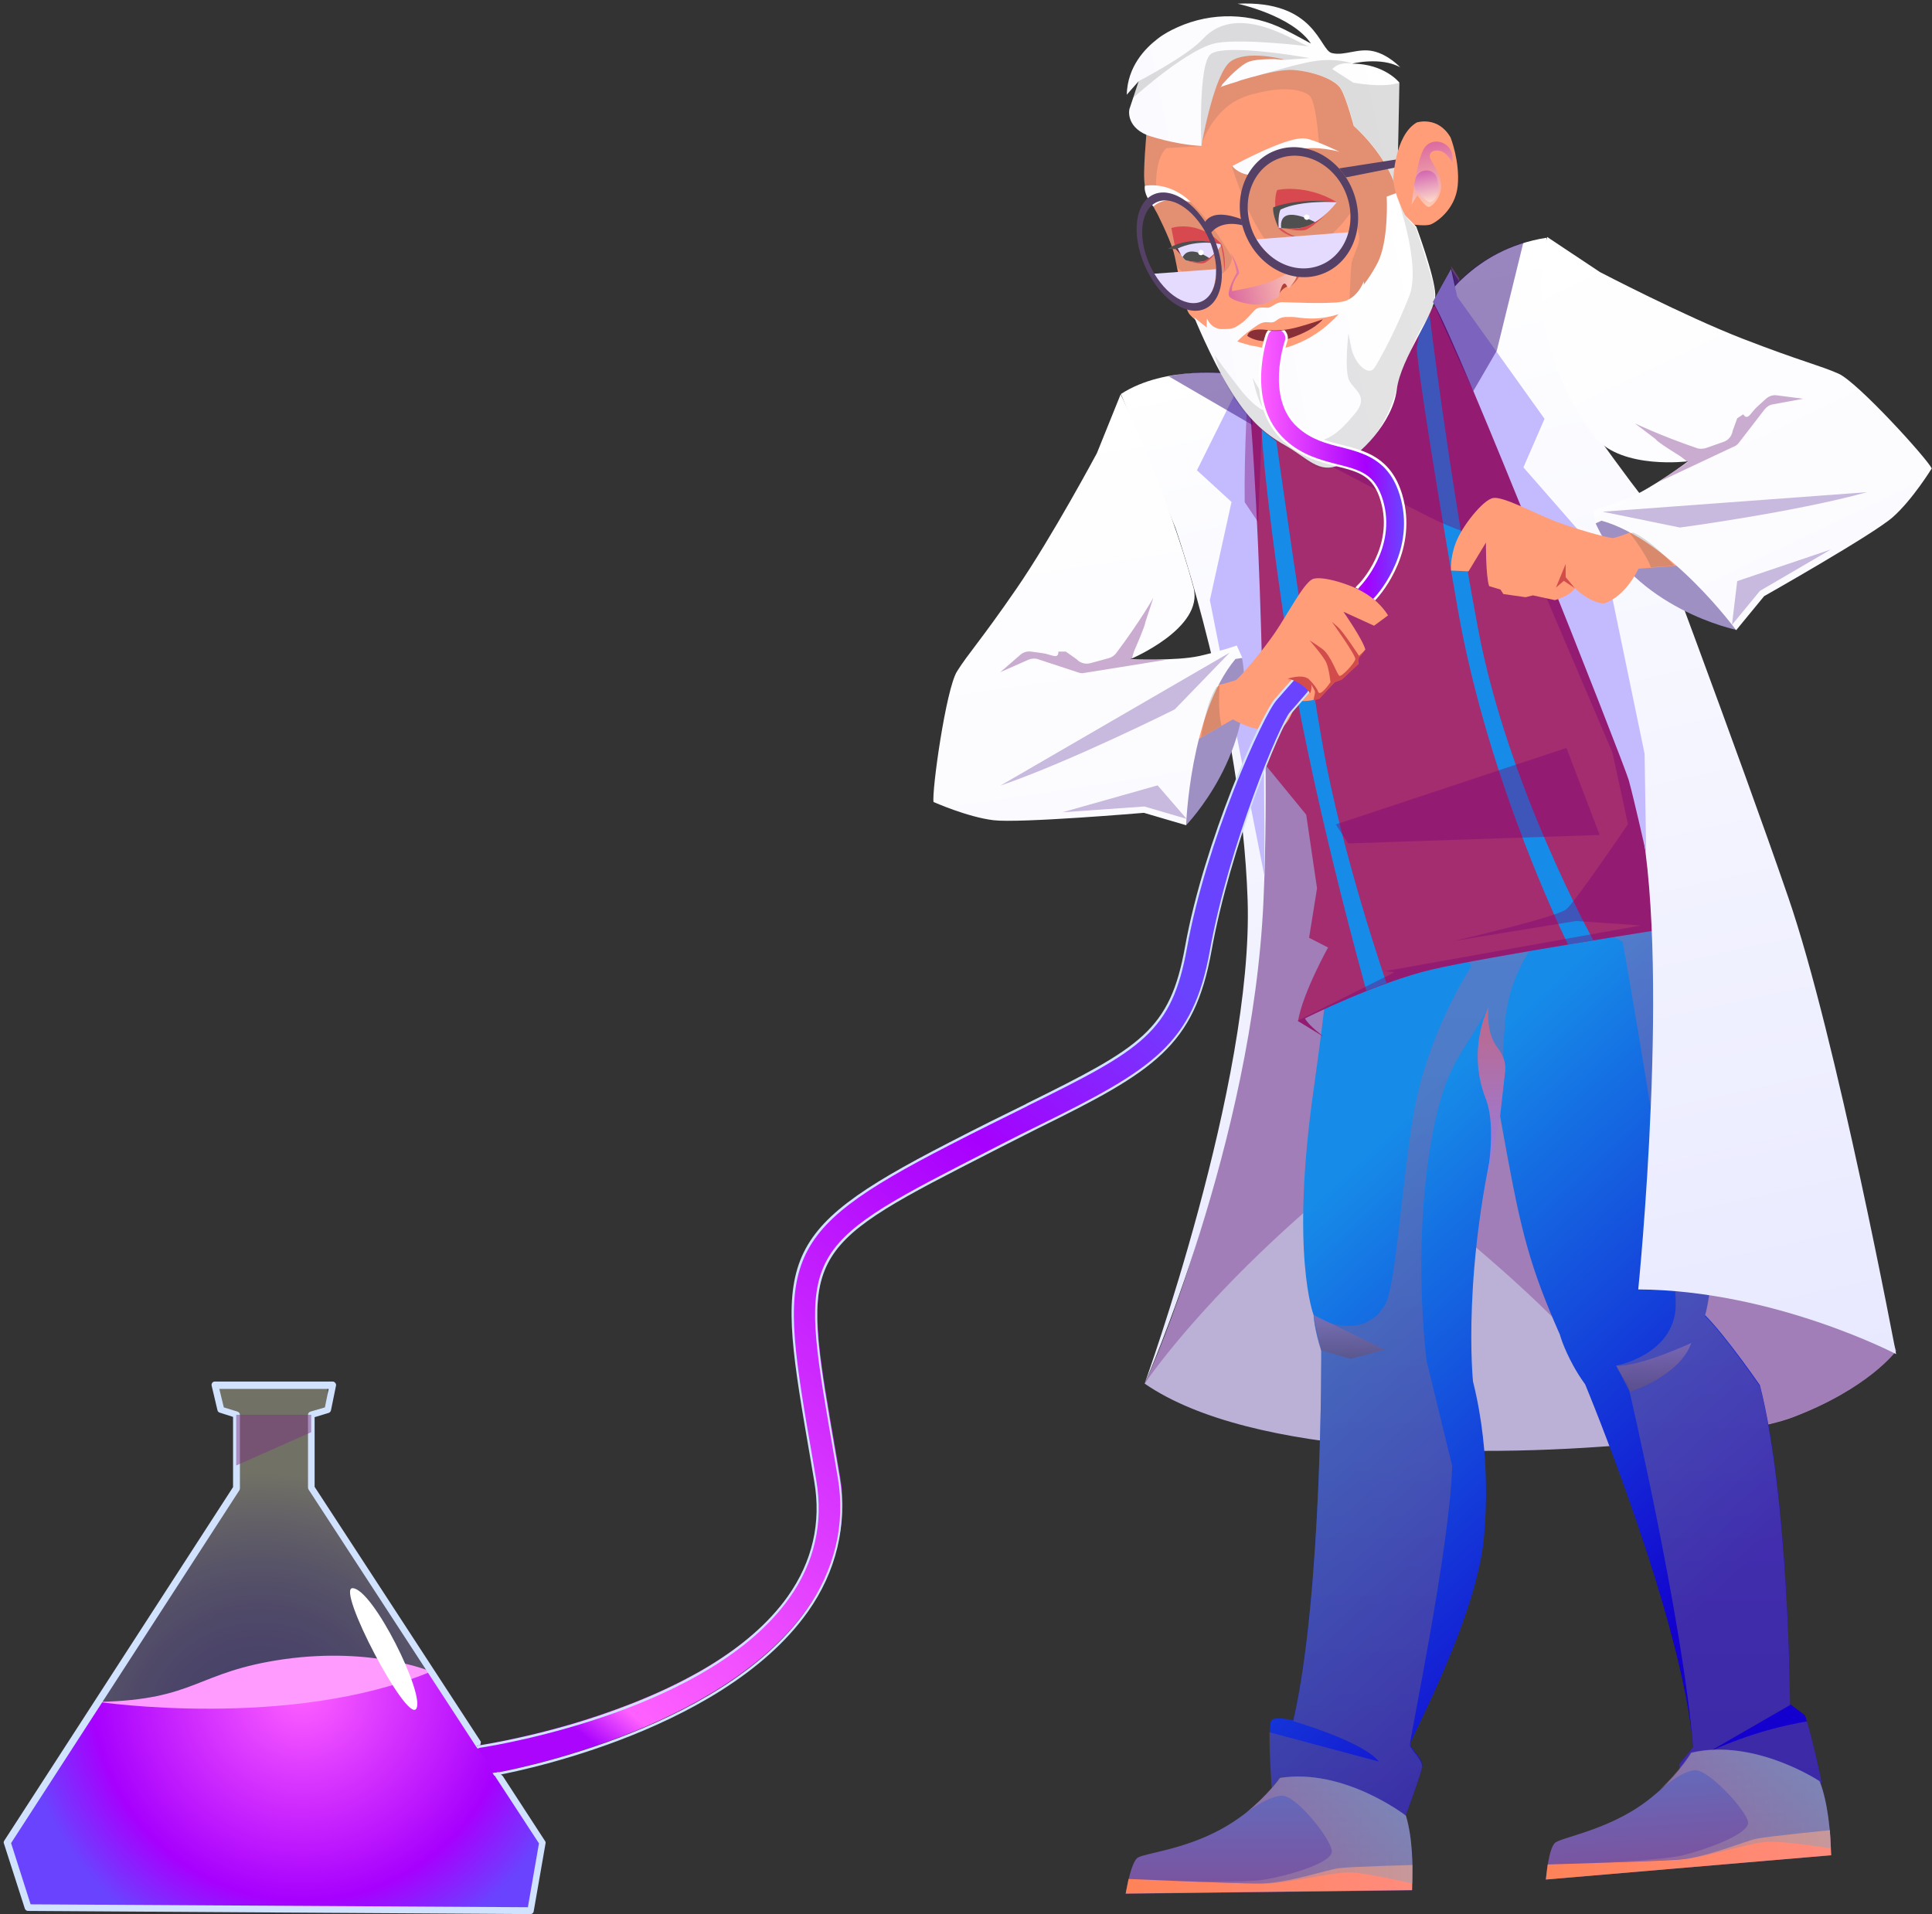 <?xml version="1.0" encoding="UTF-8" standalone="no"?>
<!-- Generator: Adobe Illustrator 25.4.1, SVG Export Plug-In . SVG Version: 6.00 Build 0)  -->

<svg
   xmlns:dc="http://purl.org/dc/elements/1.1/"
   xmlns:cc="http://creativecommons.org/ns#"
   xmlns:rdf="http://www.w3.org/1999/02/22-rdf-syntax-ns#"
   xmlns:svg="http://www.w3.org/2000/svg"
   xmlns="http://www.w3.org/2000/svg"
   xmlns:sodipodi="http://sodipodi.sourceforge.net/DTD/sodipodi-0.dtd"
   xmlns:inkscape="http://www.inkscape.org/namespaces/inkscape"
   version="1.1"
   id="Layer_1"
   x="0px"
   y="0px"
   viewBox="0 0 732 725.4"
   style="enable-background:new 0 0 732 725.4;"
   xml:space="preserve"
   sodipodi:docname="professor_download.svg"
   inkscape:version="0.92.5 (2060ec1f9f, 2020-04-08)"><rect x="0" y="0" width="732" height="725.4" fill="#333333" stroke="none"/><defs
   id="defs406" /><sodipodi:namedview
   pagecolor="#ffffff"
   bordercolor="#666666"
   borderopacity="1"
   objecttolerance="10"
   gridtolerance="10"
   guidetolerance="10"
   inkscape:pageopacity="0"
   inkscape:pageshadow="2"
   inkscape:window-width="1848"
   inkscape:window-height="1016"
   id="namedview404"
   showgrid="false"
   inkscape:zoom="1.3013509"
   inkscape:cx="249.69264"
   inkscape:cy="422.65674"
   inkscape:window-x="72"
   inkscape:window-y="27"
   inkscape:window-maximized="1"
   inkscape:current-layer="Layer_1" />
<style
   type="text/css"
   id="style2">
	.st0{fill-rule:evenodd;clip-rule:evenodd;fill:#BBB1D6;}
	.st1{opacity:0.4;fill-rule:evenodd;clip-rule:evenodd;fill:#7C338B;}
	.st2{fill-rule:evenodd;clip-rule:evenodd;fill:url(#SVGID_1_);}
	.st3{opacity:0.4;fill-rule:evenodd;clip-rule:evenodd;fill:#7C0477;}
	.st4{fill-rule:evenodd;clip-rule:evenodd;fill:url(#SVGID_00000007413034198362044660000015365151483512763567_);}
	.st5{opacity:0.5;fill:url(#SVGID_00000086660813361901735430000004007813029526306472_);}
	.st6{opacity:0.7;fill:url(#SVGID_00000181784424726138834650000012490139084595086254_);}
	.st7{opacity:0.7;fill:url(#SVGID_00000114071160063904791920000007245876855263434139_);}
	.st8{fill:url(#SVGID_00000124141495009369338870000005996012275006147223_);}
	.st9{fill:url(#SVGID_00000158743393065453793130000000097509411716416943_);}
	.st10{opacity:0.5;fill:url(#SVGID_00000125602907535423856380000006664900455891982013_);}
	.st11{fill:url(#SVGID_00000052104667221211612810000000237366677007244426_);}
	.st12{fill:url(#SVGID_00000137126320241246210310000005936627078576536984_);}
	.st13{opacity:0.5;fill:url(#SVGID_00000179646985951017368410000003756039216361816988_);}
	.st14{fill:url(#SVGID_00000119829607745902926140000002706588802570969761_);}
	.st15{fill:#A42D6F;}
	.st16{fill-rule:evenodd;clip-rule:evenodd;fill:#C4BBFF;}
	.st17{fill:#333D6F;}
	.st18{fill:#633D6F;}
	.st19{opacity:0.48;fill-rule:evenodd;clip-rule:evenodd;fill:#2C0477;}
	.st20{fill-rule:evenodd;clip-rule:evenodd;fill:#168CE8;}
	.st21{fill-rule:evenodd;clip-rule:evenodd;fill:#9F90C4;}
	.st22{fill:#FF9D79;}
	.st23{fill-rule:evenodd;clip-rule:evenodd;fill:url(#SVGID_00000063592323247586194300000017417558907366837165_);}
	.st24{opacity:0.4;fill-rule:evenodd;clip-rule:evenodd;fill:#7C57AE;}
	.st25{opacity:0.18;fill-rule:evenodd;clip-rule:evenodd;fill:#353535;}
	.st26{fill-rule:evenodd;clip-rule:evenodd;fill:#D34C4C;}
	.st27{fill:#C7604F;}
	.st28{opacity:0.16;fill-rule:evenodd;clip-rule:evenodd;fill:#4C4C4B;}
	.st29{fill:url(#SVGID_00000163047306972718058450000013090993552288863121_);}
	.st30{fill:url(#SVGID_00000120517157068211610540000009869068822349905538_);}
	.st31{fill:url(#SVGID_00000139289930292122862370000003967375486184326587_);}
	.st32{opacity:0.58;fill:url(#SVGID_00000127753320307226850210000017383341059045456798_);}
	.st33{fill-rule:evenodd;clip-rule:evenodd;fill:#D46057;}
	.st34{fill-rule:evenodd;clip-rule:evenodd;fill:#AE4038;}
	.st35{fill:#E4DBFF;}
	.st36{fill:#D7494F;}
	.st37{fill:#4F4F4F;}
	.st38{fill:#6B2442;}
	.st39{fill:#DC5157;}
	.st40{fill-rule:evenodd;clip-rule:evenodd;fill:#892F38;}
	.st41{fill:#FFFFFF;}
	.st42{opacity:0.17;fill-rule:evenodd;clip-rule:evenodd;fill:#3A3A3A;}
	.st43{opacity:0.4;fill-rule:evenodd;clip-rule:evenodd;fill:#680463;}
	.st44{fill:#554066;}
	.st45{opacity:0.58;fill-rule:evenodd;clip-rule:evenodd;fill:url(#SVGID_00000093877784279303483030000010536483788032232084_);}
	.st46{opacity:0.58;fill-rule:evenodd;clip-rule:evenodd;fill:url(#SVGID_00000152248084643511333950000006528976022118458530_);}
	.st47{fill:url(#SVGID_00000000187986618478719410000013806718130813740707_);}
	.st48{fill:url(#SVGID_00000149351591155538023980000017792181818067753360_);}
	.st49{opacity:0.14;fill:#3A3A3A;}
	.st50{fill-rule:evenodd;clip-rule:evenodd;fill:url(#SVGID_00000103248312941906895860000000234795091343774128_);}
	.st51{fill-rule:evenodd;clip-rule:evenodd;fill:url(#SVGID_00000178923213626577622050000017960051837144496289_);}
	.st52{opacity:0.3;fill-rule:evenodd;clip-rule:evenodd;fill:url(#SVGID_00000129178030712934164650000013800462046568794811_);}
	.st53{fill-rule:evenodd;clip-rule:evenodd;fill:url(#SVGID_00000106107982951622718380000006648110748200139438_);}
	.st54{fill-rule:evenodd;clip-rule:evenodd;fill:#FF9AFE;}
	.st55{fill:#D0E2FE;}
	.st56{opacity:0.5;fill-rule:evenodd;clip-rule:evenodd;fill:#7E3781;}
	.st57{fill-rule:evenodd;clip-rule:evenodd;fill:#FFFFFF;}
	.st58{fill:url(#SVGID_00000115494297884623068930000007354338173025051800_);}
	.st59{fill:#D34C4C;}
	.st60{fill:url(#SVGID_00000130642144212914838250000002315053979807994288_);}
	.st61{opacity:0.2;fill:url(#Path_192_00000171709323159259596030000006337759964549320359_);enable-background:new    ;}
	.st62{fill:#EA0CDA;}
	.st63{opacity:0.2;fill:url(#Path_192-2_00000129164184971057461500000005738730541417177763_);enable-background:new    ;}
	.st64{opacity:0.2;fill:url(#Path_192-3_00000149346856096381607460000018061662319029181077_);enable-background:new    ;}
</style>
<g
   id="g375">
	<path
   class="st0"
   d="M433.7,524.3c40.5,27.9,130.3,28.4,190.5,22.4l0.1,0c25.7-2.6,46.1-6.3,54.8-9.6c29-11,39.3-25.2,39.3-25.2   l-75.9-225.3l-16.9-50.1l-24.9-2l-132.2-10.5c0,0,15.7,58.4,4.9,149.7C462.8,463,434.8,521.9,433.7,524.3   C433.7,524.2,433.7,524.3,433.7,524.3z"
   id="path4" />
	<path
   class="st1"
   d="M433.8,524.2c1.4-2.2,27.4-40,83.7-84.2c0,0,89.6,63.6,106.8,106.6l0.1,0c25.7-2.6,46.1-6.3,54.8-9.6   c29-11,39.3-25.2,39.3-25.2l-75.9-225.3L623.1,251l-22.4-16.6l-132.2-10.5c0,0,15.7,58.4,4.9,149.7   C462.8,463,434.8,521.9,433.8,524.2z"
   id="path6" />
	
		<linearGradient
   id="SVGID_1_"
   gradientUnits="userSpaceOnUse"
   x1="2183.16"
   y1="336.377"
   x2="2183.16"
   y2="-34.617"
   gradientTransform="matrix(-0.977 0.214 0.214 0.977 2552.766 -283.441)">
		<stop
   offset="0"
   style="stop-color:#E8E9FF"
   id="stop8" />
		<stop
   offset="1"
   style="stop-color:#FFFFFF"
   id="stop10" />
	</linearGradient>
	<path
   class="st2"
   d="M466.4,141.7c0,0-24.8-3.4-41.7,7.6l20.6,50.6c0,0,25.1,72.1,27.4,141.1c2.3,69-39,183.2-39,183.2   s40.9-91.7,45-182.7c3.7-81.3-5.9-195.8-5.9-195.8L466.4,141.7z"
   id="path13" />
	<path
   class="st3"
   d="M495.9,355.3c0,0,39.9-2.5,49.2-4.4c9.3-1.9,34.1-10.6,34.1-10.6S547,354,540.6,355.8   c-6.4,1.9-37.5,3.2-37.5,3.2L495.9,355.3z"
   id="path15" />
	<path
   class="st3"
   d="M501,328.3c0,0,12.9,8.3,18.6,10.2c5.7,1.9,20.4,2.8,20.4,2.8s-16,5.2-23.6,4.1C509,344.4,501,328.3,501,328.3   z"
   id="path17" />
	<g
   id="g96">
		
			<linearGradient
   id="SVGID_00000124869319393708195330000002007848003143352490_"
   gradientUnits="userSpaceOnUse"
   x1="648.468"
   y1="607.268"
   x2="502.595"
   y2="449.568">
			<stop
   offset="0"
   style="stop-color:#1300CE"
   id="stop19" />
			<stop
   offset="1"
   style="stop-color:#168CE8"
   id="stop21" />
		</linearGradient>
		<path
   style="fill-rule:evenodd;clip-rule:evenodd;fill:url(#SVGID_00000124869319393708195330000002007848003143352490_);"
   d="    M690.2,675.3l-2.3,4l-10.6-9.1c-7.2,1.4-33.1,15.1-33.1,15.1l-5.7,10.6c-1.4-7.2-2.3-27.4-2.3-27.4l5.3-6.5    c-4-48.7-40.9-137.4-40.9-137.4c-1.8-2.5-3.3-4.9-4.5-7.1c-3.8-6.9-5.1-11.8-5.1-11.8c-11.4-25.8-14.6-39.1-20.2-69.3    c-1.6-8.6-2.5-13.9-2.5-13.9c-14.7,58.1-10.2,101-10.2,101c7.2,28.7,4.4,55,4.4,55c-0.8,30.9-28.5,80.8-28.2,82.5    c0.3,1.7,4.9,5.7,4.6,8.2c-0.3,2.5-6.3,18.7-6.3,18.7c-21.2-14.6-47.7-14.3-47.7-14.3l-3,3.7c0,0-1-14.3-0.8-21.2    c0.1-2.2,0.3-3.8,0.6-4.2c1.4-1.7,8.3,0,8.3,0c11.1-48,10.6-140.2,10.6-140.2c-2.6-8-2.9-13.4-2.9-13.4s-8.9-22.8,0-85.4    c7.5-53.1,7.1-66.6,10.7-76.9l8.1-0.4l108.4-4c0,0,12.6,15.6,20.6,79.6c8,64,0.5,87.1,0.5,87.1c8,8,20.8,26.6,20.8,26.6    c11.1,43.4,11.4,120.8,11.4,120.8l5.7,4.3c0.2,0.6,0.4,1.2,0.6,2C686.9,659.5,690.2,675.3,690.2,675.3z"
   id="path24" />
		
			<linearGradient
   id="SVGID_00000169545669424027436520000012322394495069419930_"
   gradientUnits="userSpaceOnUse"
   x1="585.672"
   y1="695.907"
   x2="585.672"
   y2="331.631">
			<stop
   offset="1.117320e-02"
   style="stop-color:#63517C"
   id="stop26" />
			<stop
   offset="1"
   style="stop-color:#8E72B3"
   id="stop28" />
		</linearGradient>
		<path
   style="opacity:0.5;fill:url(#SVGID_00000169545669424027436520000012322394495069419930_);"
   d="M690.2,675.3l-2.3,4    l-10.6-9.1c-7.2,1.4-33.1,15.1-33.1,15.1l-5.7,10.6c-1.4-7.2-2.3-27.4-2.3-27.4l5.3-6.5c-4-48.7-24.7-137.4-24.7-137.4    c-1.8-2.5-3.3-4.9-4.5-7.1c0,0,20.6-3.8,22.5-20.9c1.8-17.1-20-139.7-20-139.7c-10-6.7-31-2.5-31-2.5v0    c-8.1,9.7-12.9,21.7-13.7,34.3l-0.7,12c-9.3-5.9-5.5-19.1-5.5-19.1c-9.8,18.2-15.3,20.6-20.3,44c-9.2,43.4-3.1,90-3.1,90    c2.6,10.9,9.7,39.8,9.7,39.8c-0.8,30.9-16.3,104.2-16,105.9c0.3,1.7,4.9,5.7,4.6,8.2c-0.3,2.5-6.3,18.7-6.3,18.7    c-21.2-14.6-47.7-14.3-47.7-14.3l-3,3.7c0,0-1-14.3-0.8-21.2l41.4,11.1c-5.8-7.6-32.4-15.3-32.4-15.3    c11.1-48,10.6-140.2,10.6-140.2c-2.6-8-2.9-13.4-2.9-13.4s17.7,10.8,26.9-3.9c4.3-6.9,6.2-44.1,10.9-72.1    c5.3-31.4,21.9-56.3,21.9-56.3l-5.1-13.8l5.9,13.2l-18.8-26l1-2.8l84.3-4.8c0,0,13,17,21,81c8,64,0.3,85.6,0.3,85.6    c8,8,20.8,26.6,20.8,26.6c11.1,43.4,11.4,120.8,11.4,120.8l-30.7,17.7c16.2-7.4,29.8-10.3,37.1-11.5    C686.9,659.5,690.2,675.3,690.2,675.3z"
   id="path31" />
		
			<linearGradient
   id="SVGID_00000088123356197951693710000000844084419157413302_"
   gradientUnits="userSpaceOnUse"
   x1="626.602"
   y1="527.369"
   x2="626.602"
   y2="508.859">
			<stop
   offset="1.117320e-02"
   style="stop-color:#63517C"
   id="stop33" />
			<stop
   offset="1"
   style="stop-color:#8E72B3"
   id="stop35" />
		</linearGradient>
		<path
   style="opacity:0.7;fill:url(#SVGID_00000088123356197951693710000000844084419157413302_);"
   d="M612.4,517.5l5.1,9.9    c0,0,18.8-5.8,23.3-18.5C640.8,508.9,620.8,518.1,612.4,517.5z"
   id="path38" />
		
			<linearGradient
   id="SVGID_00000049920712646057614130000007688195942362826917_"
   gradientUnits="userSpaceOnUse"
   x1="511.169"
   y1="514.856"
   x2="511.169"
   y2="498.293">
			<stop
   offset="1.117320e-02"
   style="stop-color:#63517C"
   id="stop40" />
			<stop
   offset="1"
   style="stop-color:#8E72B3"
   id="stop42" />
		</linearGradient>
		<polygon
   style="opacity:0.7;fill:url(#SVGID_00000049920712646057614130000007688195942362826917_);"
   points="497.7,498.3     500.6,511.7 511.7,514.9 524.6,511.4   "
   id="polygon45" />
		
			<linearGradient
   id="SVGID_00000052794651505027224940000010388311749000634770_"
   gradientUnits="userSpaceOnUse"
   x1="480.808"
   y1="717.61"
   x2="480.808"
   y2="673.104">
			<stop
   offset="0"
   style="stop-color:#7C529D"
   id="stop47" />
			<stop
   offset="1"
   style="stop-color:#616DC0"
   id="stop49" />
		</linearGradient>
		<path
   style="fill:url(#SVGID_00000052794651505027224940000010388311749000634770_);"
   d="M535.1,713.7c0,1.6-0.1,2.6-0.1,2.6    l-108.5,1.3c0,0,1.9-12,4.6-13.7c2.7-1.7,17.3-3,31.4-10.7c2.9-1.6,5.6-3.3,8-5.1c0,0,0,0,0,0c0.1-0.1,0.7-0.5,1.5-1.1    c8.3-6.6,13-13.3,13-13.3c24.4-3.8,47.7,14.3,47.7,14.3C535.3,696.5,535.3,708.5,535.1,713.7z"
   id="path52" />
		
			<linearGradient
   id="SVGID_00000013893673712138689520000002950224870575379387_"
   gradientUnits="userSpaceOnUse"
   x1="426.456"
   y1="712.177"
   x2="535.112"
   y2="712.177">
			<stop
   offset="2.157410e-02"
   style="stop-color:#FF8359"
   id="stop54" />
			<stop
   offset="1"
   style="stop-color:#FF8B7C"
   id="stop56" />
		</linearGradient>
		<path
   style="fill:url(#SVGID_00000013893673712138689520000002950224870575379387_);"
   d="M427.6,712c0,0,38.6,1.7,49.3,1.7    c10.7,0.1,25.9-5.3,30.5-5.8c4.6-0.6,27.7-1.2,27.7-1.2l-0.1,9.5l-108.5,1.3L427.6,712z"
   id="path59" />
		
			<linearGradient
   id="SVGID_00000091715084567243542390000018077064327393991570_"
   gradientUnits="userSpaceOnUse"
   x1="443.826"
   y1="693.404"
   x2="535.153"
   y2="693.404">
			<stop
   offset="1.117320e-02"
   style="stop-color:#BE6888"
   id="stop61" />
			<stop
   offset="1"
   style="stop-color:#8EA6BA"
   id="stop63" />
		</linearGradient>
		<path
   style="opacity:0.5;fill:url(#SVGID_00000091715084567243542390000018077064327393991570_);"
   d="M535.1,713.7    c-1-0.2-17.5-4.1-23.6-4.2c-6.3-0.2-25.1,4.4-32.6,4.3c-6.6-0.1-30.1-0.9-35.1-1.1c4.9,0.2,27.7,0.8,35.4-0.5    c8.6-1.4,26-6.3,25.4-10.9c-0.5-4.6-12.8-20.1-18.3-20.8c-4.2-0.5-11.3,4.2-14.4,6.5c8.3-6.6,13-13.3,13-13.3    c24.4-3.8,47.7,14.3,47.7,14.3C535.3,696.5,535.3,708.5,535.1,713.7z"
   id="path66" />
		
			<linearGradient
   id="SVGID_00000060730961932475223970000015711982303908739209_"
   gradientUnits="userSpaceOnUse"
   x1="637.707"
   y1="655.012"
   x2="637.707"
   y2="610.505"
   gradientTransform="matrix(0.997 -7.229155e-02 7.229155e-02 0.997 -43.508 101.051)">
			<stop
   offset="0"
   style="stop-color:#7C529D"
   id="stop68" />
			<stop
   offset="1"
   style="stop-color:#616DC0"
   id="stop70" />
		</linearGradient>
		<path
   style="fill:url(#SVGID_00000060730961932475223970000015711982303908739209_);"
   d="M693.7,700.4c0.1,1.6,0.1,2.6,0.1,2.6    l-108.1,9.2c0,0,1-12.1,3.6-14c2.5-1.9,17.1-4.3,30.6-12.9c2.8-1.8,5.3-3.7,7.6-5.7c0,0,0,0,0,0c0.1-0.1,0.6-0.5,1.4-1.2    c7.8-7.2,12-14.2,12-14.2c24-5.6,48.6,10.8,48.6,10.8C692.7,683.2,693.5,695.2,693.7,700.4z"
   id="path73" />
		
			<linearGradient
   id="SVGID_00000048465663035808963540000000698437653430356353_"
   gradientUnits="userSpaceOnUse"
   x1="583.355"
   y1="649.578"
   x2="692.011"
   y2="649.578"
   gradientTransform="matrix(0.997 -7.229155e-02 7.229155e-02 0.997 -43.508 101.051)">
			<stop
   offset="2.157410e-02"
   style="stop-color:#FF8359"
   id="stop75" />
			<stop
   offset="1"
   style="stop-color:#FF8B7C"
   id="stop77" />
		</linearGradient>
		<path
   style="fill:url(#SVGID_00000048465663035808963540000000698437653430356353_);"
   d="M586.4,706.5c0,0,38.7-1.1,49.3-1.8    c10.6-0.7,25.4-7.1,30-8c4.5-0.9,27.6-3.2,27.6-3.2l0.5,9.5l-108.1,9.2L586.4,706.5z"
   id="path80" />
		
			<linearGradient
   id="SVGID_00000093889266979662188020000016912535346512417682_"
   gradientUnits="userSpaceOnUse"
   x1="600.725"
   y1="630.806"
   x2="692.052"
   y2="630.806"
   gradientTransform="matrix(0.997 -7.229155e-02 7.229155e-02 0.997 -43.508 101.051)">
			<stop
   offset="1.117320e-02"
   style="stop-color:#BE6888"
   id="stop82" />
			<stop
   offset="1"
   style="stop-color:#8EA6BA"
   id="stop84" />
		</linearGradient>
		<path
   style="opacity:0.5;fill:url(#SVGID_00000093889266979662188020000016912535346512417682_);"
   d="M693.7,700.4    c-1-0.2-17.8-2.8-23.9-2.5c-6.3,0.2-24.7,6.2-32.2,6.6c-6.6,0.4-30.1,1.3-35.1,1.5c4.9-0.2,27.7-1.2,35.2-3    c8.5-2.1,25.5-8.1,24.6-12.7c-0.9-4.5-14.3-19.1-19.7-19.5c-4.2-0.2-11,5.1-13.9,7.5c7.8-7.2,12-14.2,12-14.2    c24-5.6,48.6,10.8,48.6,10.8C692.7,683.2,693.5,695.2,693.7,700.4z"
   id="path87" />
		
			<linearGradient
   id="SVGID_00000001644275313310580020000015589259099762098854_"
   gradientUnits="userSpaceOnUse"
   x1="565.047"
   y1="455.407"
   x2="565.047"
   y2="381.458">
			<stop
   offset="0"
   style="stop-color:#8E81F4"
   id="stop89" />
			<stop
   offset="0.989"
   style="stop-color:#BE6888"
   id="stop91" />
		</linearGradient>
		<path
   style="fill:url(#SVGID_00000001644275313310580020000015589259099762098854_);"
   d="M561.6,455.4c0.1-0.6,6.5-25.9,1.3-39.1    c-7.4-18.8,1.1-34.8,1.1-34.8s-1.4,9.6,3.6,15.8c1.9,2.4,3,5.4,2.7,8.4l-1.9,16.9L561.6,455.4z"
   id="path94" />
	</g>
	<path
   class="st15"
   d="M501.6,392.9c-0.6-0.5-5.6-4.1-7.2-7c0,0,27.3-13.7,48.4-18.6c21.1-4.9,90.4-15.7,90.4-15.7   s-2.1-19.3-8.7-63.4C617.9,244,545.4,115,545.4,115s-58.5,33.8-72.5,30.8c0,0-1.6,25.5-1.3,44.5c0,2.7,0.1,5.3,0.3,7.7   c1.1,18.9,4.4,88,4.4,88l18.6,22.7l4.1,27.9l-3,18.7l7.2,3.7c0,0-9.6,17.2-11.4,27.9L501.6,392.9z"
   id="path98" />
	<path
   class="st16"
   d="M470.4,144.2l-16.9,34l13.1,12l-8.2,37.2l20.7,104.7c0,0,0.5-111-6.3-186.3L470.4,144.2z"
   id="path100" />
	<polygon
   class="st17"
   points="483.8,191.6 486.5,194.1 484.7,194.4 484.1,201 486.8,204.5 486.8,205.5 483.4,201.5  "
   id="polygon102" />
	<polygon
   class="st18"
   points="549.8,100.8 552.9,105.5 553.1,111 572.4,139.7 552.1,111.2  "
   id="polygon104" />
	<path
   class="st19"
   d="M474.6,161.1l-31.8-18.5c0,0,13.5-3,23.6-0.8l6.4,4L474.6,161.1z"
   id="path106" />
	<path
   class="st20"
   d="M541.6,119c0,0,7.2,59.6,18.4,119.2s43.7,118.1,43.7,118.1l-9.6,1.6c0,0-30.2-60.7-41.8-127.2   s-15.9-97.9-15.5-99.2c0.4-1.3,0.7-4.8,0.7-4.8L541.6,119z"
   id="path108" />
	<path
   class="st20"
   d="M483.6,167.2c0,0,10.1,72.6,17.4,114.4c7.3,41.8,24.3,90.9,24.3,90.9l-7.6,2.9c0,0-21.9-77.6-30.7-137.3   c-8.6-58.3-9-75.3-9-75.3L483.6,167.2z"
   id="path110" />
	<g
   id="g133">
		<path
   class="st21"
   d="M449.3,312.8c0,0,27.5-28.2,21.3-63.4l-2.1-4.7C468.5,244.7,443.3,273.7,449.3,312.8z"
   id="path112" />
		<path
   class="st22"
   d="M468.4,257.6c1.9-1.5,10-11,14.7-17.9c4.7-6.9,10.7-18.5,14.1-20.2c3.4-1.7,16,2.3,21.3,6    c5.2,3.7,7.4,7.7,7.4,7.7l-5.3,3.9l-11.6-5.3c0,0,7.2,10.3,8.3,14.3l-2.8,3.5l0.1,2l-6.2,5.8l-2.7,1l-5.8,6.2c0,0-5.2,1.9-8.8,0.6    c0,0-1.2,7-5.6,10.8c0,0-7,3-18.4-3.4l-62.2,35.6c0,0-13.6-18.4-2.9-35C401.9,273.2,466.4,259.2,468.4,257.6z"
   id="path114" />
		
			<linearGradient
   id="SVGID_00000138572434857118338550000011356241131026743186_"
   gradientUnits="userSpaceOnUse"
   x1="801.713"
   y1="219.521"
   x2="801.713"
   y2="54.224"
   gradientTransform="matrix(0.989 -0.149 0.149 0.989 -407.166 220.18)">
			<stop
   offset="0"
   style="stop-color:#FBFBFF"
   id="stop116" />
			<stop
   offset="1"
   style="stop-color:#FFFFFF"
   id="stop118" />
		</linearGradient>
		<path
   style="fill-rule:evenodd;clip-rule:evenodd;fill:url(#SVGID_00000138572434857118338550000011356241131026743186_);"
   d="    M424.6,149.4l-9,22.3c0,0-17,31.8-30.5,51.4s-18.3,24.6-22.5,31.3c-4.2,6.7-9.6,45.3-8.9,49.5c0,0,12.8,5.7,22.7,6.9    c9.9,1.2,57-2.8,57-2.8l16,4.7c0,0,1.4-42.3,18.7-63l2.6-0.4l-2.1-4.7c0,0-5.5,2-14.3,4c-8.7,1.9-26.1,1.2-26.1,1.2    s28.1-11.7,24-27.2C442.7,187.2,424.6,149.4,424.6,149.4z"
   id="path121" />
		<path
   class="st1"
   d="M379,254.7l10.6-4.7c1.2-0.5,2.5-0.6,3.7-0.2l15.2,5c0.5,0.2,1.1,0.3,1.6,0.3l31.8-5.1l-13.6,0    c0.7,0.5,0.5-1.2,1.7-4c0,0,4-9.1,3.9-10.1l3.1-9.4c0,0-5,8.9-14.1,21c-0.7,0.9-1.7,1.6-2.8,1.9l-7,1.9c-1.9,0.5-3.9-0.1-5.2-1.5    l-4.1-2.9H401c0.1,3.2-2.8,1-6,0.6l-4.4-0.6c-1.5-0.2-3,0.3-4.1,1.3L379,254.7z"
   id="path123" />
		<path
   class="st24"
   d="M465.9,247.3l-20.8,21.5c0,0-39.1,19.6-66.1,28.9L465.9,247.3z"
   id="path125" />
		<polygon
   class="st24"
   points="402.5,307.8 438.6,297.6 449.6,310.3 433.6,305.6   "
   id="polygon127" />
		<path
   class="st25"
   d="M462.1,259.8c0,0-0.8,9,0.7,15.2l-7.7,4.4c0,0,1.6-12.5,5.8-19.1L462.1,259.8z"
   id="path129" />
		<polygon
   class="st26"
   points="491,265.2 492.9,260.6 496.5,262.6 487.8,257.2 491.5,259.8   "
   id="polygon131" />
	</g>
	<path
   class="st3"
   d="M501.6,392.9c-0.6-0.5-5.6-4.1-7.2-7c0,0,27.3-13.7,48.4-18.6c21.1-4.9,90.4-15.7,90.4-15.7   s-2.1-19.3-8.7-63.4C617.9,244,545.4,115,545.4,115s-58.5,33.8-72.5,30.8c0,0-1.6,25.5-1.3,44.5l5.1,7.6l1.4-35.1   c0,0,45.5,24.1,63.2,33c17.6,8.9,36.6,12,36.6,12l33,77.3l5.9,27.2c0,0-19.7,29.1-23.3,32.2c-3.6,3.1-42.9,12.1-42.9,12.1l46.5-7.6   l24.5,1.7l-96.9,17.3l3.7,0.4l-36.8,18.4L501.6,392.9z"
   id="path135" />
	<polygon
   class="st3"
   points="593.5,283.4 606.1,316.4 510.8,319.6 506.1,312.4  "
   id="polygon137" />
	<g
   id="g265">
		<path
   class="st27"
   d="M530.2,121.5c0,0-9.4,32.5-14.4,35.1c-4.9,2.6-14.6-10.8-14.6-10.8L530.2,121.5z"
   id="path139" />
		<path
   class="st22"
   d="M433.8,70.4c1,4.4,4.6,10.4,4.6,10.4s4.4,8.7,6,13.8c0.5,1.5,1,3.8,1.5,6.5c1.3,6.3,2.7,14.3,4.4,17.4    c2.4,4.3,22,14.8,28.5,20.8c6.5,5.9,9,8.2,10.4,8.7c1.1,0.4,7.4-0.1,14.5-3.1c0,0,0.2-0.1,0.3-0.2c1.7-0.7,3.4-1.5,5-2.5    c9-5.3,29.4-29.3,30.8-34.9c0.7-2.8-1.8-12.9-4.5-22.1c-2.6-8.9-5.4-17-5.4-17s-4.7-24.2-10.3-33.7c-4-6.9-22.1-14.4-37.6-16.1    c-4.8-0.5-9.2-0.5-13,0.3c-0.8,0.2-1.6,0.4-2.4,0.6c-15.3,4.9-29,18.4-32.2,30.1C434.6,49.4,432.8,65.9,433.8,70.4z"
   id="path141" />
		<path
   class="st28"
   d="M433.8,70.4c1,4.4,4.6,10.4,4.6,10.4s4.4,8.7,6,13.8c0.5,1.5,1,3.8,1.5,6.5c0,0,4.4,5.2,10.6,4.6    c6.2-0.7,9.4-3,10.4-8c0,0-7.4-13.3-15.9-21.2l-12.9-3.3c0,0-1.1-12.8,3.9-17.1l13-0.7c0,0,4.3-15.1,17.9-19.2    c13.5-4.1,20.6-2.1,23.2,0c2.6,2.1,3.6,17.9,3.6,17.9s-22.5,3.2-33,8.9c0,0,7.3,24.3,16.2,31.7c0,0,11.7-0.5,17.8-3.4    c6.1-2.9,11.8-11.8,11.8-11.8s2.5,8.5,2.5,10.9c0,2.4-2.2,6.3-2.9,9.1c-0.6,2.8-1.2,35.5-3.1,39.6c-1.5,3.3-4.2,5.1-5.2,5.6    c1.7-0.7,3.4-1.5,5-2.5c9-5.3,29.4-29.3,30.8-34.9c0.7-2.8-1.8-12.9-4.5-22.1l0,0c0,0-3.4-1.5-5.9-12.3    c-2.5-10.8-7.5-32.4-7.5-32.4l-17.2-14.1l-22.6-7.9l-4.3-1.5l-8.7,1.8c-0.8,0.2-1.6,0.4-2.4,0.6c-15.3,4.9-29,18.4-32.2,30.1    C434.6,49.4,432.8,65.9,433.8,70.4z"
   id="path143" />
		
			<linearGradient
   id="SVGID_00000102532141188702882400000010070660536878585009_"
   gradientUnits="userSpaceOnUse"
   x1="520.527"
   y1="-124.356"
   x2="624.914"
   y2="-124.356"
   gradientTransform="matrix(0.98 -0.198 0.198 0.98 -56.212 276.222)">
			<stop
   offset="0"
   style="stop-color:#FBFBFF"
   id="stop145" />
			<stop
   offset="1"
   style="stop-color:#FFFFFF"
   id="stop147" />
		</linearGradient>
		<path
   style="fill:url(#SVGID_00000102532141188702882400000010070660536878585009_);"
   d="M434.6,51.2    C434.6,51.2,434.2,51.8,434.6,51.2L434.6,51.2c0,0,9.8,3.5,20.6,4.1c0,0,0,0,0-0.1c0.3-1.8,5-27.8,11.2-32    c6.2-4.2,19.2-0.9,20.2-0.6c-0.1,0-0.3,0-0.5,0c0,0-0.1,0-0.1,0c-0.3,0-0.7,0-1.2-0.1c-0.5,0-1,0-1.6-0.1c-0.5,0-1.1,0-1.7,0    c-1.3,0-2.9,0.1-4.4,0.2c-0.5,0.1-1,0.1-1.5,0.2c0,0,0,0,0,0c-0.8,0.1-1.6,0.3-2.2,0.5c-3.3,1.1-8.4,6.5-10.4,8.8c0,0,0,0.1,0,0.1    c-0.5,0.6-0.8,0.9-0.8,0.9s0.2-0.1,0.4-0.2c0.6-0.2,1.7-0.6,3.3-1.1c0,0,0.6-0.2,1.6-0.5c0.7-0.2,1.4-0.4,2.1-0.7    c0.1,0,0.2,0,0.2-0.1c0.7-0.2,1.4-0.4,2.1-0.6c0.8-0.2,1.6-0.5,2.5-0.7c5.7-1.6,12.1-3,15.7-2.7c7.7,0.6,16,3.7,18,7.3    c2.1,3.6,4.8,13.9,4.8,13.9s11,9.5,15.5,21.9c0.4,1,0.7,2.1,1,3.2c0,0,0-1.1,0-2.8c0-3.2,0-8.3,0.2-9.7c0,0,0.5-21.2,0.6-29    c0,0-5.5-7.1-17.9-7.2c0,0,10.9-2.7,18.2,1.4c0,0-4.4-4.8-10.2-6.1c-5.8-1.3-11,1.9-15.7,0.7C499.9,19,498.6,0,468.9,1.4    c0,0,20.6,4.4,27.8,15.1c-0.5-0.2-4.6-2.6-10-5.3c-12.7-6.4-27.6-6.7-40.5-0.9l0,0c-2.7,1.2-5.3,2.6-7.6,4.4    c-4.8,3.7-11.4,10.5-11.7,21.2l4.5-5.1l-2.1,6.4c0,0,0,0,0,0l-1.3,3.9C427.9,41,426.2,47.7,434.6,51.2z"
   id="path150" />
		
			<linearGradient
   id="SVGID_00000116954231001902909270000012913664685053342107_"
   gradientUnits="userSpaceOnUse"
   x1="520.757"
   y1="-99.996"
   x2="536.871"
   y2="-99.996"
   gradientTransform="matrix(0.98 -0.198 0.198 0.98 -56.212 276.222)">
			<stop
   offset="0"
   style="stop-color:#FBFBFF"
   id="stop152" />
			<stop
   offset="1"
   style="stop-color:#FFFFFF"
   id="stop154" />
		</linearGradient>
		<path
   style="fill:url(#SVGID_00000116954231001902909270000012913664685053342107_);"
   d="M451.1,76.5c0,0-7-7.6-17.3-6.1    c0,0-1,2.6,3.2,7.9c0,0,0.9-1.2,4-2.2C444.2,75.2,451.1,76.5,451.1,76.5z"
   id="path157" />
		
			<linearGradient
   id="SVGID_00000107553835705230405250000001343976363562871218_"
   gradientUnits="userSpaceOnUse"
   x1="555.045"
   y1="-105.897"
   x2="595.981"
   y2="-105.897"
   gradientTransform="matrix(0.98 -0.198 0.198 0.98 -56.212 276.222)">
			<stop
   offset="0"
   style="stop-color:#FBFBFF"
   id="stop159" />
			<stop
   offset="1"
   style="stop-color:#FFFFFF"
   id="stop161" />
		</linearGradient>
		<path
   style="fill:url(#SVGID_00000107553835705230405250000001343976363562871218_);"
   d="M466.9,62.9c0,0,1.8,2.6,5.9,3.3    c0,0,11.1-7.4,19.8-9.6c6.2-1.5,14.9,0.9,14.9,0.9s-9.3-4.5-12.8-5C489.8,51.7,477.9,57.1,466.9,62.9z"
   id="path164" />
		
			<linearGradient
   id="SVGID_00000142137557271585644910000006297582024730547368_"
   gradientUnits="userSpaceOnUse"
   x1="2129.162"
   y1="-62.693"
   x2="2156.357"
   y2="-62.693"
   gradientTransform="matrix(-0.98 0.198 0.198 0.98 2590.656 -258.687)">
			<stop
   offset="0"
   style="stop-color:#FFEADB"
   id="stop166" />
			<stop
   offset="0.994"
   style="stop-color:#C245BA"
   id="stop168" />
		</linearGradient>
		<path
   style="opacity:0.58;fill:url(#SVGID_00000142137557271585644910000006297582024730547368_);"
   d="M487.1,100.2    c0,0,4.6,3.5,4.7,4.2c0.1,0.7-3.5,4.9-3.5,4.9s-0.8-1-1.3-1c-0.5,0-2.5,3.2-2.6,4.2c0,0-3.8,2.5-6.9,2.9c-3.1,0.4-10.3-1.2-11.7-3    c-1.4-1.8,2.8-9.1,2.8-9.1s-0.7-4.1-2.4-7.6c0,0,3.1,4.8,3.3,7.9c0,0-3,3.6-2.7,6.7c0,0,7.6-1.2,13.2-3.1c5.6-2,8.6-4.2,8.6-4.2    L487.1,100.2z"
   id="path171" />
		<path
   class="st33"
   d="M487.1,100.2c0,0,3.8,3.5,4.1,4.3c0.4,0.8-2.2,4-2.2,4s3.1-2.5,3.4-4.4C492.6,102.8,487.1,100.2,487.1,100.2    z"
   id="path173" />
		<path
   class="st34"
   d="M487.7,108.6c0,0-2.3,0.9-3,2.9C484.8,111.6,486,104.8,487.7,108.6z"
   id="path175" />
		<path
   class="st35"
   d="M506.5,76.6c0,0-4.4,5.8-9.3,8.2c-4.9,2.5-12.8,1.5-12.8,1.5l-0.2-9.4C484.1,76.9,496.6,73.7,506.5,76.6z"
   id="path177" />
		<path
   class="st35"
   d="M462.9,92.6c0,0-3.5,5.9-7.1,6.6c-2.2,0.4-6.8-0.6-6.8-0.6l-3.7-4.7C445.3,93.9,451.5,88.4,462.9,92.6z"
   id="path179" />
		<path
   class="st36"
   d="M445.3,93.9l-1.5-7.5c0,0,10.2-3.5,19.1,6.2C462.9,92.6,450.9,89.3,445.3,93.9z"
   id="path181" />
		<path
   class="st36"
   d="M484.3,86.3c0,0-2.3-9.8-0.4-14.3c0,0,10.7-2.5,22.6,4.6c0,0-12.5-1.2-22.2,2.5L484.3,86.3z"
   id="path183" />
		<path
   class="st37"
   d="M498.3,84.2c0,0-13.9-7.6-12.9,2.2C485.3,86.4,493.8,87.7,498.3,84.2z"
   id="path185" />
		<path
   class="st37"
   d="M458.3,97.9c0,0-7.6-5.5-10.2-0.5l0.9,1.1C448.9,98.6,455.6,100.5,458.3,97.9z"
   id="path187" />
		<path
   class="st37"
   d="M462.9,92.6c0,0-9-2.3-17.2,1.8l-3.2-0.1C442.5,94.2,449.8,88.9,462.9,92.6z"
   id="path189" />
		<path
   class="st37"
   d="M506.5,76.6c0,0-13.6-0.9-21.3,2.8c0,0-1,1.3-0.8,6.9c0,0-2.4-5-2-7.7C482.3,78.6,491,74.8,506.5,76.6z"
   id="path191" />
		<polygon
   class="st38"
   points="446.2,94.1 447.5,96.7 445.4,94.3   "
   id="polygon193" />
		<path
   class="st39"
   d="M485.3,86.4c0,0,3.5,3.4,10.4,4.7c0,0-8.9-1.2-11.4-4.8L485.3,86.4z"
   id="path195" />
		<path
   class="st39"
   d="M462.9,92.6c0,0,1.9,5.8,0.9,10.3c0,0,0.2-4.9-1.4-10.4L462.9,92.6z"
   id="path197" />
		<path
   class="st40"
   d="M501.2,121c0,0-4.5,1.6-9.3,2.9c-3.9,1.1-8.1,1.6-12.1,1.1c-7.3-0.9-7.2,2.3-7.2,2.3s4.4,3.7,14.8,1.3    C498.2,125.3,501.2,121,501.2,121z"
   id="path199" />
		<path
   class="st36"
   d="M503.1,80.4c0,0-4.6,4.8-7.9,6.5c-2.4,1.2-8.6-0.4-8.6-0.4S494.5,88.8,503.1,80.4z"
   id="path201" />
		<path
   class="st36"
   d="M461.6,94.4c0,0-2.6,4.1-5.2,5.2c-1.9,0.8-6.4-0.8-6.4-0.8s4,1,6.4,0C458.9,97.8,461.6,94.4,461.6,94.4z"
   id="path203" />
		<path
   class="st41"
   d="M494.1,82.5c0.1,0.6,0.7,0.9,1.2,0.8c0.6-0.1,0.9-0.7,0.8-1.2c-0.1-0.6-0.7-0.9-1.2-0.8    C494.3,81.4,493.9,81.9,494.1,82.5z"
   id="path205" />
		<path
   class="st41"
   d="M454,95.9c0.1,0.6,0.7,0.9,1.2,0.8c0.6-0.1,0.9-0.7,0.8-1.2c-0.1-0.6-0.7-0.9-1.2-0.8    C454.3,94.8,453.9,95.4,454,95.9z"
   id="path207" />
		<path
   class="st42"
   d="M429.3,37.1c1.1-1,21.6-19.4,32.1-20.9c10-1.5,31.6,1,34.7,1.4c-3.9-0.6-26.7-17.6-40.3-2.9    c-6.2,6.7-24.5,16.1-24.5,16.1L429.3,37.1z"
   id="path209" />
		<path
   class="st43"
   d="M486,22.6c-0.3,0-0.7-0.1-1.2-0.1C485.3,22.6,485.7,22.6,486,22.6z"
   id="path211" />
		<path
   class="st43"
   d="M463,32.1c-0.5,0.6-0.8,0.9-0.8,0.9s0.2-0.1,0.4-0.2C462.7,32.7,462.9,32.4,463,32.1z"
   id="path213" />
		<path
   class="st42"
   d="M455.2,55.3c0.3-1.8,5-27.8,11.2-32c6.2-4.2,19.2-0.9,20.2-0.6c0.1,0,0.1,0,0.1,0l9.5-0.7    c0,0-33.3-6-37.8-1.2C454.1,25.5,455.1,53.6,455.2,55.3z"
   id="path215" />
		<path
   class="st42"
   d="M474.5,29.2c5.7-1.6,12.1-3,15.7-2.7c7.7,0.6,16,3.7,18,7.3c2.1,3.6,4.8,13.9,4.8,13.9s11,9.5,15.5,21.9    l1,0.4c0-3.2,0-8.3,0.2-9.7c0,0,0.5-21.2,0.6-29c-6.3,2.2-17.6,0-17.6,0l-7.9-5.1c2.4-2.9,6.9-2.2,7.5-2.1    c-0.6-0.3-5.3-2-13.2-1.1C493.9,23.6,482.5,26.9,474.5,29.2z"
   id="path217" />
		<path
   class="st26"
   d="M536.8,112.9c0,0-15,20-28.6,28.1c-6.9,4.1-18.7,5.1-19.6,5c-0.9-0.1-4.9-2.7-4.9-2.7s4.2,4.3,5.7,4.5    c1.5,0.1,9.4,0.7,20.6-6.1C521,135,536.8,112.9,536.8,112.9z"
   id="path219" />
		<path
   class="st44"
   d="M470.8,85.4c0,0-7.6-2.4-11.9,2.7l-3-2.2c0,0,0.9-7.9,14.3-2.9L470.8,85.4z"
   id="path221" />
		<polygon
   class="st44"
   points="529.1,63.4 510,67.2 507.4,63.8 529.8,60.3   "
   id="polygon223" />
		<path
   class="st22"
   d="M527.9,68c0,0,0.4-16.7,8.9-21.6c0,0,8-2.6,12.8,5.7c0,0,3.6,9.1,2.7,18.3s-8.5,14.1-10.4,14.7    c-1.9,0.6-6.4,0-6.4,0S528.7,77.9,527.9,68z"
   id="path225" />
		
			<linearGradient
   id="SVGID_00000019673503032962769600000014276555178904532352_"
   gradientUnits="userSpaceOnUse"
   x1="2072.308"
   y1="-75.637"
   x2="2072.308"
   y2="-99.35"
   gradientTransform="matrix(-0.98 0.198 0.198 0.98 2590.656 -258.687)">
			<stop
   offset="0"
   style="stop-color:#FFEADB"
   id="stop227" />
			<stop
   offset="0.994"
   style="stop-color:#C245BA"
   id="stop229" />
		</linearGradient>
		
			<path
   style="opacity:0.58;fill-rule:evenodd;clip-rule:evenodd;fill:url(#SVGID_00000019673503032962769600000014276555178904532352_);"
   d="    M534.8,77.6c0,0,1.7-15.7,4.5-20.9c0-0.1,0.1-0.1,0.1-0.2c2.7-4.9,10.2-3.1,10.9,2.5c0.1,0.8,0.1,1.6,0,2.5c0,0-2.1-3.5-4.2-4.2    c-2.2-0.7-4.4-0.1-4.4,1.9c0.1,2,3.8,5.4,4.3,10.4c0.4,5-3.3,8.6-4.6,8.8C540,78.5,537,74,537,74L534.8,77.6z"
   id="path232" />
		
			<linearGradient
   id="SVGID_00000033350959296389050040000004352983104652512904_"
   gradientUnits="userSpaceOnUse"
   x1="2074.756"
   y1="-77.186"
   x2="2074.756"
   y2="-89.398"
   gradientTransform="matrix(-0.98 0.198 0.198 0.98 2590.656 -258.687)">
			<stop
   offset="0"
   style="stop-color:#FFEADB"
   id="stop234" />
			<stop
   offset="0.994"
   style="stop-color:#C245BA"
   id="stop236" />
		</linearGradient>
		
			<path
   style="opacity:0.58;fill-rule:evenodd;clip-rule:evenodd;fill:url(#SVGID_00000033350959296389050040000004352983104652512904_);"
   d="    M536.2,68.1c0.8-4.4,7.1-4.8,8.3-0.5c0,0.1,0,0.1,0,0.2c1.6,6.3-1.3,8.5-2.6,8.8c-0.8,0.2-3.1-1.9-4.7-3.4c-1-1-1.5-2.4-1.3-3.8    C536,69,536.1,68.6,536.2,68.1z"
   id="path239" />
		<path
   class="st35"
   d="M510.9,88l-34.9,2.7c0,0,7.1,12.6,20.7,12C510.3,102,510.9,88,510.9,88z"
   id="path241" />
		<path
   class="st35"
   d="M460.7,102l-24.6,1.8c0,0,7.5,12.6,16.2,12.2C461.1,115.5,460.7,102,460.7,102z"
   id="path243" />
		<path
   class="st44"
   d="M471.2,87.1c4.4,13.1,17.4,20.7,28.9,17c11.6-3.7,17.4-17.3,13-30.4c-4.4-13.1-17.4-20.7-28.9-17    C472.6,60.4,466.8,74,471.2,87.1z M485.3,59.8c10-3.2,21.3,3.4,25.1,14.7c3.8,11.4-1.2,23.2-11.3,26.4c-10,3.2-21.3-3.4-25.1-14.7    C470.2,74.8,475.2,63,485.3,59.8z"
   id="path245" />
		<path
   class="st44"
   d="M434.7,102.7c5.9,11.7,16.1,17.9,22.8,13.8c6.7-4.1,7.3-16.8,1.4-28.5c-5.9-11.7-16.1-17.9-22.8-13.8    C429.4,78.3,428.8,91,434.7,102.7z M437.5,77c5.8-3.5,14.6,1.9,19.8,12c5.1,10.2,4.6,21.3-1.2,24.8c-5.8,3.5-14.6-1.9-19.8-12    C431.1,91.6,431.7,80.5,437.5,77z"
   id="path247" />
		
			<linearGradient
   id="SVGID_00000021822175676015954710000000064488648731697836_"
   gradientUnits="userSpaceOnUse"
   x1="529.258"
   y1="-34.435"
   x2="620.861"
   y2="-34.435"
   gradientTransform="matrix(0.98 -0.198 0.198 0.98 -56.212 276.222)">
			<stop
   offset="0"
   style="stop-color:#FBFBFF"
   id="stop249" />
			<stop
   offset="1"
   style="stop-color:#FFFFFF"
   id="stop251" />
		</linearGradient>
		<path
   style="fill:url(#SVGID_00000021822175676015954710000000064488648731697836_);"
   d="M460.2,126.3c0,0,11.4,4.4,14.8,4.8    c3.4,0.5,7.6,2.5,14.8-0.2c6.5-2.4,11.5-5.9,15.9-10.3c4.3-4.4,11.8-12.4,16.2-20.9c4.4-8.5,3.5-25.2,3.5-25.2l3.5-1.3    c0,0,2.4,7.3,3.9,8.8c1.5,1.5,3.8,3.9,3.8,3.9s6.9,18.5,7.2,25.6c0.3,7.1-13.1,24-14.6,36.2c-1.5,12.2-13.9,25.1-21.7,28.5    s-11.9-2.5-20.5-7.4c-8.6-4.9-14.3-10.2-21.4-21.9c-7.1-11.8-13.1-26.6-13.1-26.6S457.8,124.7,460.2,126.3z"
   id="path254" />
		
			<linearGradient
   id="SVGID_00000051355590407132870470000001342737004552503996_"
   gradientUnits="userSpaceOnUse"
   x1="690.53"
   y1="-151.197"
   x2="747.071"
   y2="-151.197"
   gradientTransform="matrix(1.031 -0.392 0.355 0.935 -199.652 541.159)">
			<stop
   offset="0"
   style="stop-color:#FBFBFF"
   id="stop256" />
			<stop
   offset="1"
   style="stop-color:#FFFFFF"
   id="stop258" />
		</linearGradient>
		<path
   style="fill:url(#SVGID_00000051355590407132870470000001342737004552503996_);"
   d="M468.2,130.1c0,0,1.8-2.6,8.1-6.8    c3.7-2.5,5-0.1,7.2-1.8c2.2-1.7,3.4-1.3,5.7-1.4s7.4,1.6,15.3-0.3c7.9-2,10.4-3.7,11.5-6.3c1-2.6,0.7-6.9,0.7-6.9    s-2.3,6.9-8.6,7.8s-19.8,0.1-22.3,0.1s-3.9,2.1-5.6,2.1c-1.7,0-3.4-0.4-4.7,0.8s-3,3.6-5.3,5.2c-2.6,1.8-3,2.1-7.2,2.1    s-5.7-4-5.7-4S455.2,135.6,468.2,130.1z"
   id="path261" />
		<path
   class="st49"
   d="M528.8,73.3c-0.3-1.1,9.9,26.5,5.2,38.7c-4.7,12.2-10.8,23.6-13.2,27.3c-2.4,3.7-7.7-1.9-8.8-7.4    c-1.1-5.6-1.1-5.6-1.1-5.6s-1.7,14.5,0.4,18.1c2,3.6,7.5,5.9,2,12.4c-5.5,6.5-13.4,15.5-23.2,6.5s-15.5-20.1-15.5-20.1    s1.8,8.5,3.8,11.1c2,2.6-2.9,0.3-8.5-6.8s-9.7-12.9-9.7-12.9s3.4,13.8,14,24.7c10.6,10.9,15.1,10,19.8,14.5s9.6,6,18.7-0.6    c9.1-6.5,14-17,16.3-25.2c2.3-8.2,7.2-19.7,9.7-24c2.5-4.3,6.9-7.9,3.8-18.4c-3.1-10.6-6.1-19.4-6.1-19.4S531.1,81.8,528.8,73.3z"
   id="path263" />
	</g>
	<g
   id="g278">
		
			<linearGradient
   id="SVGID_00000079456319054737928460000011299231808106627755_"
   gradientUnits="userSpaceOnUse"
   x1="2006.774"
   y1="386.137"
   x2="2006.774"
   y2="-55.459"
   gradientTransform="matrix(-0.977 0.214 0.214 0.977 2552.766 -283.441)">
			<stop
   offset="0"
   style="stop-color:#E8E9FF"
   id="stop267" />
			<stop
   offset="1"
   style="stop-color:#FFFFFF"
   id="stop269" />
		</linearGradient>
		<path
   style="fill-rule:evenodd;clip-rule:evenodd;fill:url(#SVGID_00000079456319054737928460000011299231808106627755_);"
   d="    M545.4,116.2c0,0,12-21.7,40.5-26.1c0,0-1.5,45.9,15.1,69.3c16.7,23.4,21.2,28.8,21.2,28.8s37.1,98.7,55.3,151.7    c18.3,53,40.9,173.2,40.9,173.2s-46.3-24.2-97.7-24.5c0,0,12.9-126.9-0.3-183.2C607.2,248.9,545.4,116.2,545.4,116.2z"
   id="path272" />
		<path
   class="st16"
   d="M542.9,114.4l6.9-12.4l2.3,10.4l33.1,46.3l-8,18.4l30.7,35.1l15.2,73.4l0.6,37.7c0,0-4.6-20.5-6.6-27.7    C614.9,288.2,552.3,129.4,542.9,114.4z"
   id="path274" />
		<path
   class="st19"
   d="M577.2,91.8l-10.1,41.1l-8.9,15.3l-15.3-33.8l6.9-12.4l3.1,4.7C552.9,106.6,560.3,97.5,577.2,91.8z"
   id="path276" />
	</g>
	<g
   id="g301">
		<path
   class="st21"
   d="M658,238.7c0,0-38.6-7.8-53.4-40.3l-1-5.1C603.6,193.3,640.8,203,658,238.7z"
   id="path280" />
		<path
   class="st22"
   d="M611.1,203.9c-2.5-0.2-14.4-3.5-22.2-6.5c-7.8-3.1-19.3-9.3-23.1-8.7c-3.8,0.5-12,10.9-14.2,16.9    c-2.3,6-1.8,10.6-1.8,10.6l6.6,0.3l6.6-10.9c0,0-0.1,12.6,1.2,16.5l4.3,1.3l1.1,1.7l8.4,1.2l2.8-0.7l8.3,1.8c0,0,5.4-1.3,7.6-4.5    c0,0,5,5.1,10.8,5.8c0,0,7.5-1.5,13.3-13.2l71.4-5.6c0,0,0.9-22.9-17.3-30.5C674.8,179.3,613.5,204.1,611.1,203.9z"
   id="path282" />
		
			<linearGradient
   id="SVGID_00000158019233809677128090000001807193793090913215_"
   gradientUnits="userSpaceOnUse"
   x1="2058.596"
   y1="-2.837"
   x2="2058.596"
   y2="-168.134"
   gradientTransform="matrix(-0.901 0.434 0.434 0.901 2542.054 -665.563)">
			<stop
   offset="0"
   style="stop-color:#FBFBFF"
   id="stop284" />
			<stop
   offset="1"
   style="stop-color:#FFFFFF"
   id="stop286" />
		</linearGradient>
		<path
   style="fill-rule:evenodd;clip-rule:evenodd;fill:url(#SVGID_00000158019233809677128090000001807193793090913215_);"
   d="    M586.2,89.8l20,13.3c0,0,32,16.7,54.2,25.3c22.2,8.6,29,10,36.2,13.2c7.2,3.2,33.5,32.1,35.3,35.9c0,0-7.3,11.9-14.8,18.5    c-7.5,6.6-48.7,29.9-48.7,29.9l-10.6,12.9c0,0-25-34.2-51-41.5l-2.4,1.1l-1-5.1c0,0,5.7-1.4,14-4.8c8.3-3.3,22.2-13.7,22.2-13.7    s-24.7,3.2-35.1-8.9c-9.3-10.9-15.6-27.2-18.5-39.5C581.3,105.8,586.2,89.8,586.2,89.8z"
   id="path289" />
		<path
   class="st1"
   d="M683.2,151.1l-11.4,2.1c-1.3,0.2-2.4,0.9-3.2,1.9l-9.8,12.7c-0.3,0.4-0.7,0.8-1.2,1.1l-29.1,13.7l11.3-7.7    c-0.2,0.8-1.1-0.7-3.6-2.3c0,0-8.5-5.2-8.9-6.2l-7.9-6c0,0,9.2,4.5,23.5,9.4c1.1,0.4,2.3,0.3,3.4,0l6.8-2.4    c1.8-0.6,3.1-2.3,3.4-4.2l1.7-4.7l2.3-1.5c1.7,2.7,2.9-0.8,5.3-2.9l3.3-3c1.1-1,2.6-1.5,4.1-1.3L683.2,151.1z"
   id="path291" />
		<path
   class="st24"
   d="M607.2,193.9l29.3,6c0,0,43.4-5.8,70.9-13.4L607.2,193.9z"
   id="path293" />
		<polygon
   class="st24"
   points="693.7,208.2 658.2,220.2 656.2,236.8 666.8,223.9   "
   id="polygon295" />
		<path
   class="st25"
   d="M617.5,202.1c0,0,5.8,7,8,12.9l8.8-0.7c0,0-8.4-9.4-15.5-12.5L617.5,202.1z"
   id="path297" />
		<polygon
   class="st26"
   points="596.7,222.9 592.5,220.1 589.5,222.7 593.2,213.7 593.2,218.7   "
   id="polygon299" />
	</g>
	
		<radialGradient
   id="SVGID_00000097471287584460102510000002671575112536989362_"
   cx="-327.232"
   cy="659.325"
   r="100.461"
   gradientTransform="matrix(-1 0 0 1 -228.738 0)"
   gradientUnits="userSpaceOnUse">
		<stop
   offset="0.286"
   style="stop-color:#7F68E5"
   id="stop303" />
		<stop
   offset="0.381"
   style="stop-color:#846EE5"
   id="stop305" />
		<stop
   offset="0.503"
   style="stop-color:#927EE4"
   id="stop307" />
		<stop
   offset="0.642"
   style="stop-color:#A899E2"
   id="stop309" />
		<stop
   offset="0.791"
   style="stop-color:#C8BEDF"
   id="stop311" />
		<stop
   offset="0.949"
   style="stop-color:#F0EEDC"
   id="stop313" />
		<stop
   offset="1"
   style="stop-color:#FFFFDB"
   id="stop315" />
	</radialGradient>
	
		<polygon
   style="opacity:0.3;fill-rule:evenodd;clip-rule:evenodd;fill:url(#SVGID_00000097471287584460102510000002671575112536989362_);"
   points="   201,724 205.5,698.2 117.9,563.7 117.9,536.1 124.1,534.3 124.1,525 81.4,525 83.6,534.3 89.5,536.1 89.5,564 2.7,698.2    10.6,722.9  "
   id="polygon318" />
	
		<radialGradient
   id="SVGID_00000180345846968625651510000004868942852074953861_"
   cx="-343.243"
   cy="640.783"
   r="108.704"
   gradientTransform="matrix(-1 0 0 1 -228.738 0)"
   gradientUnits="userSpaceOnUse">
		<stop
   offset="0"
   style="stop-color:#FF60FF"
   id="stop320" />
		<stop
   offset="0.73"
   style="stop-color:#A700FE"
   id="stop322" />
		<stop
   offset="0.981"
   style="stop-color:#6A43FE"
   id="stop324" />
	</radialGradient>
	<path
   style="fill-rule:evenodd;clip-rule:evenodd;fill:url(#SVGID_00000180345846968625651510000004868942852074953861_);"
   d="   M163.3,633.4c0,0-53.7,14.9-126.1,11.5L2.7,698.2l7.9,24.7L201,724l4.5-25.8l-17-26.2L163.3,633.4z"
   id="path327" />
	<path
   class="st54"
   d="M163.3,633.4c0,0-21.9-9.4-55.6-4.7c-33.7,4.8-33,15.4-70.4,16.2C37.2,644.9,109.8,655.6,163.3,633.4z"
   id="path329" />
	<path
   class="st55"
   d="M201,725.3c0.6,0,1.1-0.4,1.2-1l4.5-25.8c0.1-0.3,0-0.6-0.2-0.9l-16-24.6l-2.3-2.1c-0.4,0.1-0.8,0.4-0.9,0.7   c-0.2,0.4-0.1,0.8,0.1,1.2l16.8,25.7l-4.2,24.2l-188.4-1.1l-7.4-23.2l86.5-133.7c0.1-0.2,0.2-0.4,0.2-0.7v-27.9   c0-0.6-0.4-1-0.9-1.2l-5.2-1.6l-1.7-7h41.4l-1.4,7l-5.5,1.6c-0.5,0.2-0.9,0.6-0.9,1.2v27.6c0,0.2,0.1,0.5,0.2,0.7l63.6,97.6   c0.3,0.4,0.8,0.7,1.3,0.6l0.4-2.6l-63-96.6V537l5.3-1.6c0.4-0.1,0.8-0.5,0.9-1l1.9-9.3c0.1-0.4,0-0.8-0.3-1.1   c-0.2-0.3-0.6-0.5-1-0.5H81.4c-0.4,0-0.8,0.2-1,0.5c-0.2,0.3-0.3,0.7-0.2,1.1l2.2,9.3c0.1,0.4,0.4,0.8,0.9,0.9l5,1.6v26.6   L1.6,697.5c-0.2,0.3-0.3,0.7-0.1,1.1l7.9,24.6c0.2,0.5,0.6,0.9,1.2,0.9L201,725.3C201,725.3,201,725.3,201,725.3z"
   id="path331" />
	<polygon
   class="st56"
   points="117.9,536.1 89.5,536.1 89.5,555.3 117.9,542.7  "
   id="polygon333" />
	<path
   class="st57"
   d="M157.7,647.5c-3.6,5.5-30.5-45.9-24.1-45.7C141.3,602,161.2,642.2,157.7,647.5z"
   id="path335" />
	
		<linearGradient
   id="SVGID_00000032640977263136181210000002605059298926891425_"
   gradientUnits="userSpaceOnUse"
   x1="216.347"
   y1="653.802"
   x2="445.699"
   y2="364.197">
		<stop
   offset="0"
   style="stop-color:#AC05FE"
   id="stop337" />
		<stop
   offset="4.750634e-02"
   style="stop-color:#FF60FF"
   id="stop339" />
		<stop
   offset="0.73"
   style="stop-color:#A700FE"
   id="stop341" />
		<stop
   offset="0.981"
   style="stop-color:#6A43FE"
   id="stop343" />
	</linearGradient>
	<path
   style="fill:url(#SVGID_00000032640977263136181210000002605059298926891425_);"
   d="M490.4,256.8c-0.1,0.1-0.3,0.2-0.4,0.3   c0,0-2.2,2.5-6.6,7.5c-5.4,6.2-26.3,53.7-33.5,93.7c-5.7,32-17.4,38.5-60.9,60c-8.6,4.2-18.4,9.1-29.4,14.7   c-66.9,34.4-65.2,44.1-52.2,119.4l1.4,8.3c2.7,15.9-0.7,30.7-10.1,44c-31,43.8-116.6,56.5-117.4,56.7c-0.3,0-0.5,0.1-0.7,0.3   l6.5,10c0.4,0,0.7,0,0.7,0c3.7-0.6,85.1-15.7,118-62.1c10.6-15,15.6-32.1,12.5-50l-1.4-8.3c-12.7-73.5-14.8-77.6,47.1-109.4   c11-5.7,21.1-11,29.6-15.2c43.7-21.5,58.8-31.1,65.2-66.8c7.2-40.1,26.5-85.8,30.2-90.1c4.4-5,6.6-7.6,6.6-7.6   c0.4-0.4,0.6-0.9,0.8-1.5L490.4,256.8z"
   id="path346" />
	<g
   id="g354">
		<path
   class="st55"
   d="M299.1,605.5c9.5-13.4,12.9-28.3,10.2-44.4l-1.4-8.3c-13-75-14.6-84.7,51.9-118.9    c11-5.7,20.7-10.4,29.3-14.7l0.1-0.1c43.6-21.5,54.8-27.9,60.6-60.2c7.2-39.9,28.5-87.4,33.9-93.6c3.9-4.4,6-6.9,6.5-7.4l0.1-0.1    c0.2-0.3,0.6-0.5,0.9-0.7l-0.8-0.5c-0.2,0.2-0.5,0.3-0.7,0.6c0,0,0,0-0.1,0.1c-0.5,0.5-2.6,3-6.5,7.4c-5.4,6.2-26.9,54-34.1,94    c-5.7,31.8-16.8,38.1-60.1,59.5l-0.1,0.1c-8.6,4.2-18.3,9-29.3,14.7c-67.2,34.6-65.5,44.3-52.4,120l1.4,8.3    c2.7,15.7-0.7,30.4-10,43.6c-29.6,41.8-108.1,55.1-117.1,56.5c-0.3,0.1-0.6,0.2-0.9,0.4l0.5,0.8c0.2-0.1,0.4-0.2,0.7-0.3    C190.4,661,269.3,647.6,299.1,605.5z"
   id="path348" />
		<path
   class="st55"
   d="M497,260c0-0.1,0-0.3,0-0.4L497,260z"
   id="path350" />
		<path
   class="st55"
   d="M496,260.3c0,0.7-0.3,1.4-0.7,2c0,0-2.2,2.5-6.6,7.6c-3.7,4.3-23.1,50.2-30.3,90.3    c-6.4,35.5-21.5,44.9-65.1,66.4c-8.6,4.2-18.6,9.4-29.7,15.1c-62.2,32-60.4,35.9-47.6,109.8l1.4,8.3c3.1,17.8-1.3,35.4-11.9,50.3    c-33.3,47-117.1,61.6-117.9,61.7c-0.1,0-0.5,0-1,0l0.6,1c0.1,0,0.3,0,0.3,0c0.1,0,0.1,0,0.1,0c0.8-0.1,85-14.8,118.5-62.1    c10.7-15.1,15.1-32.9,12-51l-1.4-8.3c-12.6-73.2-14.5-77.1,47.1-108.8c11-5.7,21.1-10.8,29.6-15.1c43.9-21.6,59.1-31.1,65.6-67.1    c7.2-40,26.4-85.6,30.1-89.9c4.4-5,6.6-7.6,6.6-7.6c0.5-0.6,0.8-1.3,0.9-2L496,260.3z"
   id="path352" />
	</g>
	<path
   class="st59"
   d="M487.8,257.2c0,0,5.2-1.8,7.7-0.1c2.5,1.8,0.9,5.6,0.9,5.6v0c-1.9-2.6-4.7-4.5-7.8-5.4L487.8,257.2z"
   id="path356" />
	<path
   class="st26"
   d="M514.9,248.5c0,0-5.9-9.1-8.1-11c-2.2-1.9-2.2-1.9-2.2-1.9s9.2,12.8,8.9,14.2c-0.2,1.4-5.1,6.7-6,6.3   c-0.9-0.4-3.2-7.8-6.5-10.2s-4.8-3.2-4.8-3.2s5.4,6.1,6.4,8.6c1,2.5,1.5,7.2,1.5,7.2s-3.9,5.8-4.7,3.6c-0.7-2.2-4.1-5.3-4.1-5.3   s2.7,4.4,2.9,5.2s-0.8,3.5-0.4,3.4c0.5-0.1,2-0.6,2-0.6l5.8-6.2l2.7-1l6.2-5.8l0.4-2.6l2.4-2.9L514.9,248.5z"
   id="path358" />
	
		<linearGradient
   id="SVGID_00000090285554133399817670000015155290332169731519_"
   gradientUnits="userSpaceOnUse"
   x1="477.332"
   y1="176.318"
   x2="532.403"
   y2="176.318">
		<stop
   offset="0"
   style="stop-color:#FF60FF"
   id="stop360" />
		<stop
   offset="0.73"
   style="stop-color:#A700FE"
   id="stop362" />
		<stop
   offset="0.981"
   style="stop-color:#6A43FE"
   id="stop364" />
	</linearGradient>
	<path
   style="fill:url(#SVGID_00000090285554133399817670000015155290332169731519_);"
   d="M530.8,187.6c-4.2-14-13.9-16.4-22.4-18.6   c-5.6-1.4-11.5-2.9-16.5-7.5c-12-10.8-4.7-32-4.6-32.2c0.5-1.5,0-3.1-1.1-4.1c-2.2,0.3-4,0.2-5.1,0.1c-0.4,0.4-0.8,0.9-1,1.5   c-0.4,1.1-9,26.2,6.7,40.4c6.5,5.8,13.5,7.6,19.8,9.2c8.5,2.2,14.1,3.6,17,13.4c5.2,17.6-7.6,31.8-8.2,32.4   c-0.3,0.3-0.6,0.7-0.8,1.1c1.8,0.8,4.5,2.6,6.5,4.2C524.1,224.3,536.8,207.8,530.8,187.6z"
   id="path367" />
	<g
   id="g373">
		<path
   class="st41"
   d="M524,189.6c-3-10.1-8.7-11.5-17.4-13.7c-6.2-1.6-13.2-3.4-19.5-9.1c-15.5-14-7-38.8-6.6-39.9    c0.2-0.7,0.7-1.2,1.2-1.6c-0.5,0-0.9-0.1-1.2-0.2c-0.4,0.4-0.7,0.9-0.9,1.4c-0.4,1.1-9.1,26.5,6.9,40.9c6.6,5.9,13.7,7.7,20,9.3    c8.3,2.1,13.8,3.5,16.6,13.1c5.2,17.4-7.9,31.2-8.5,31.7c-0.4,0.4-0.8,0.7-1,1.2c0.3,0.1,0.7,0.3,1,0.4c0.2-0.3,0.4-0.6,0.7-0.9    C515.8,221.7,529.3,207.6,524,189.6z"
   id="path369" />
		<path
   class="st41"
   d="M531.3,187.5c-4.2-14.2-14.1-16.7-22.8-18.9c-5.6-1.4-11.3-2.9-16.3-7.4c-11.7-10.6-4.6-31.5-4.5-31.7    c0.6-1.6,0.1-3.2-1-4.4c-0.5,0.1-0.9,0.1-1.3,0.2c1.3,0.8,1.9,2.4,1.4,3.9c-0.1,0.2-7.4,21.7,4.8,32.7c5.2,4.7,11,6.2,16.7,7.6    c8.4,2.2,18,4.6,22.1,18.3c6,20-7.1,36.1-10.1,39.1c0.3,0.2,0.5,0.4,0.7,0.6C524.2,224.2,537.3,207.9,531.3,187.5z"
   id="path371" />
	</g>
</g>
<g
   id="g401">
	
		<radialGradient
   id="Path_192_00000118361877545532891370000006044205317202076584_"
   cx="225.368"
   cy="417.34"
   r="0.464"
   gradientTransform="matrix(34.472 0 0 -34.472 -7640.042 14815.08)"
   gradientUnits="userSpaceOnUse">
		<stop
   offset="2.077838e-07"
   style="stop-color:#000000;stop-opacity:0.6"
   id="stop377" />
		<stop
   offset="1"
   style="stop-color:#FF2AFA;stop-opacity:0.6"
   id="stop379" />
	</radialGradient>
	
		
	
	
	
		<radialGradient
   id="Path_192-2_00000111177261033426277290000017319081560749510021_"
   cx="227.437"
   cy="414.119"
   r="0.464"
   gradientTransform="matrix(50.526 0 0 -50.526 -11440.506 21291.066)"
   gradientUnits="userSpaceOnUse">
		<stop
   offset="2.077838e-07"
   style="stop-color:#000000;stop-opacity:0.6"
   id="stop385" />
		<stop
   offset="1"
   style="stop-color:#FF2AFA;stop-opacity:0.6"
   id="stop387" />
	</radialGradient>
	
		
	
	
	
		<radialGradient
   id="Path_192-3_00000011714483700461883080000000558604329934082460_"
   cx="227.988"
   cy="412.916"
   r="0.464"
   gradientTransform="matrix(60.538 0 0 -60.538 -13657.066 25279.959)"
   gradientUnits="userSpaceOnUse">
		<stop
   offset="2.077838e-07"
   style="stop-color:#000000;stop-opacity:0.6"
   id="stop393" />
		<stop
   offset="1"
   style="stop-color:#FF2AFA;stop-opacity:0.6"
   id="stop395" />
	</radialGradient>
	
		
	
	
</g>
</svg>